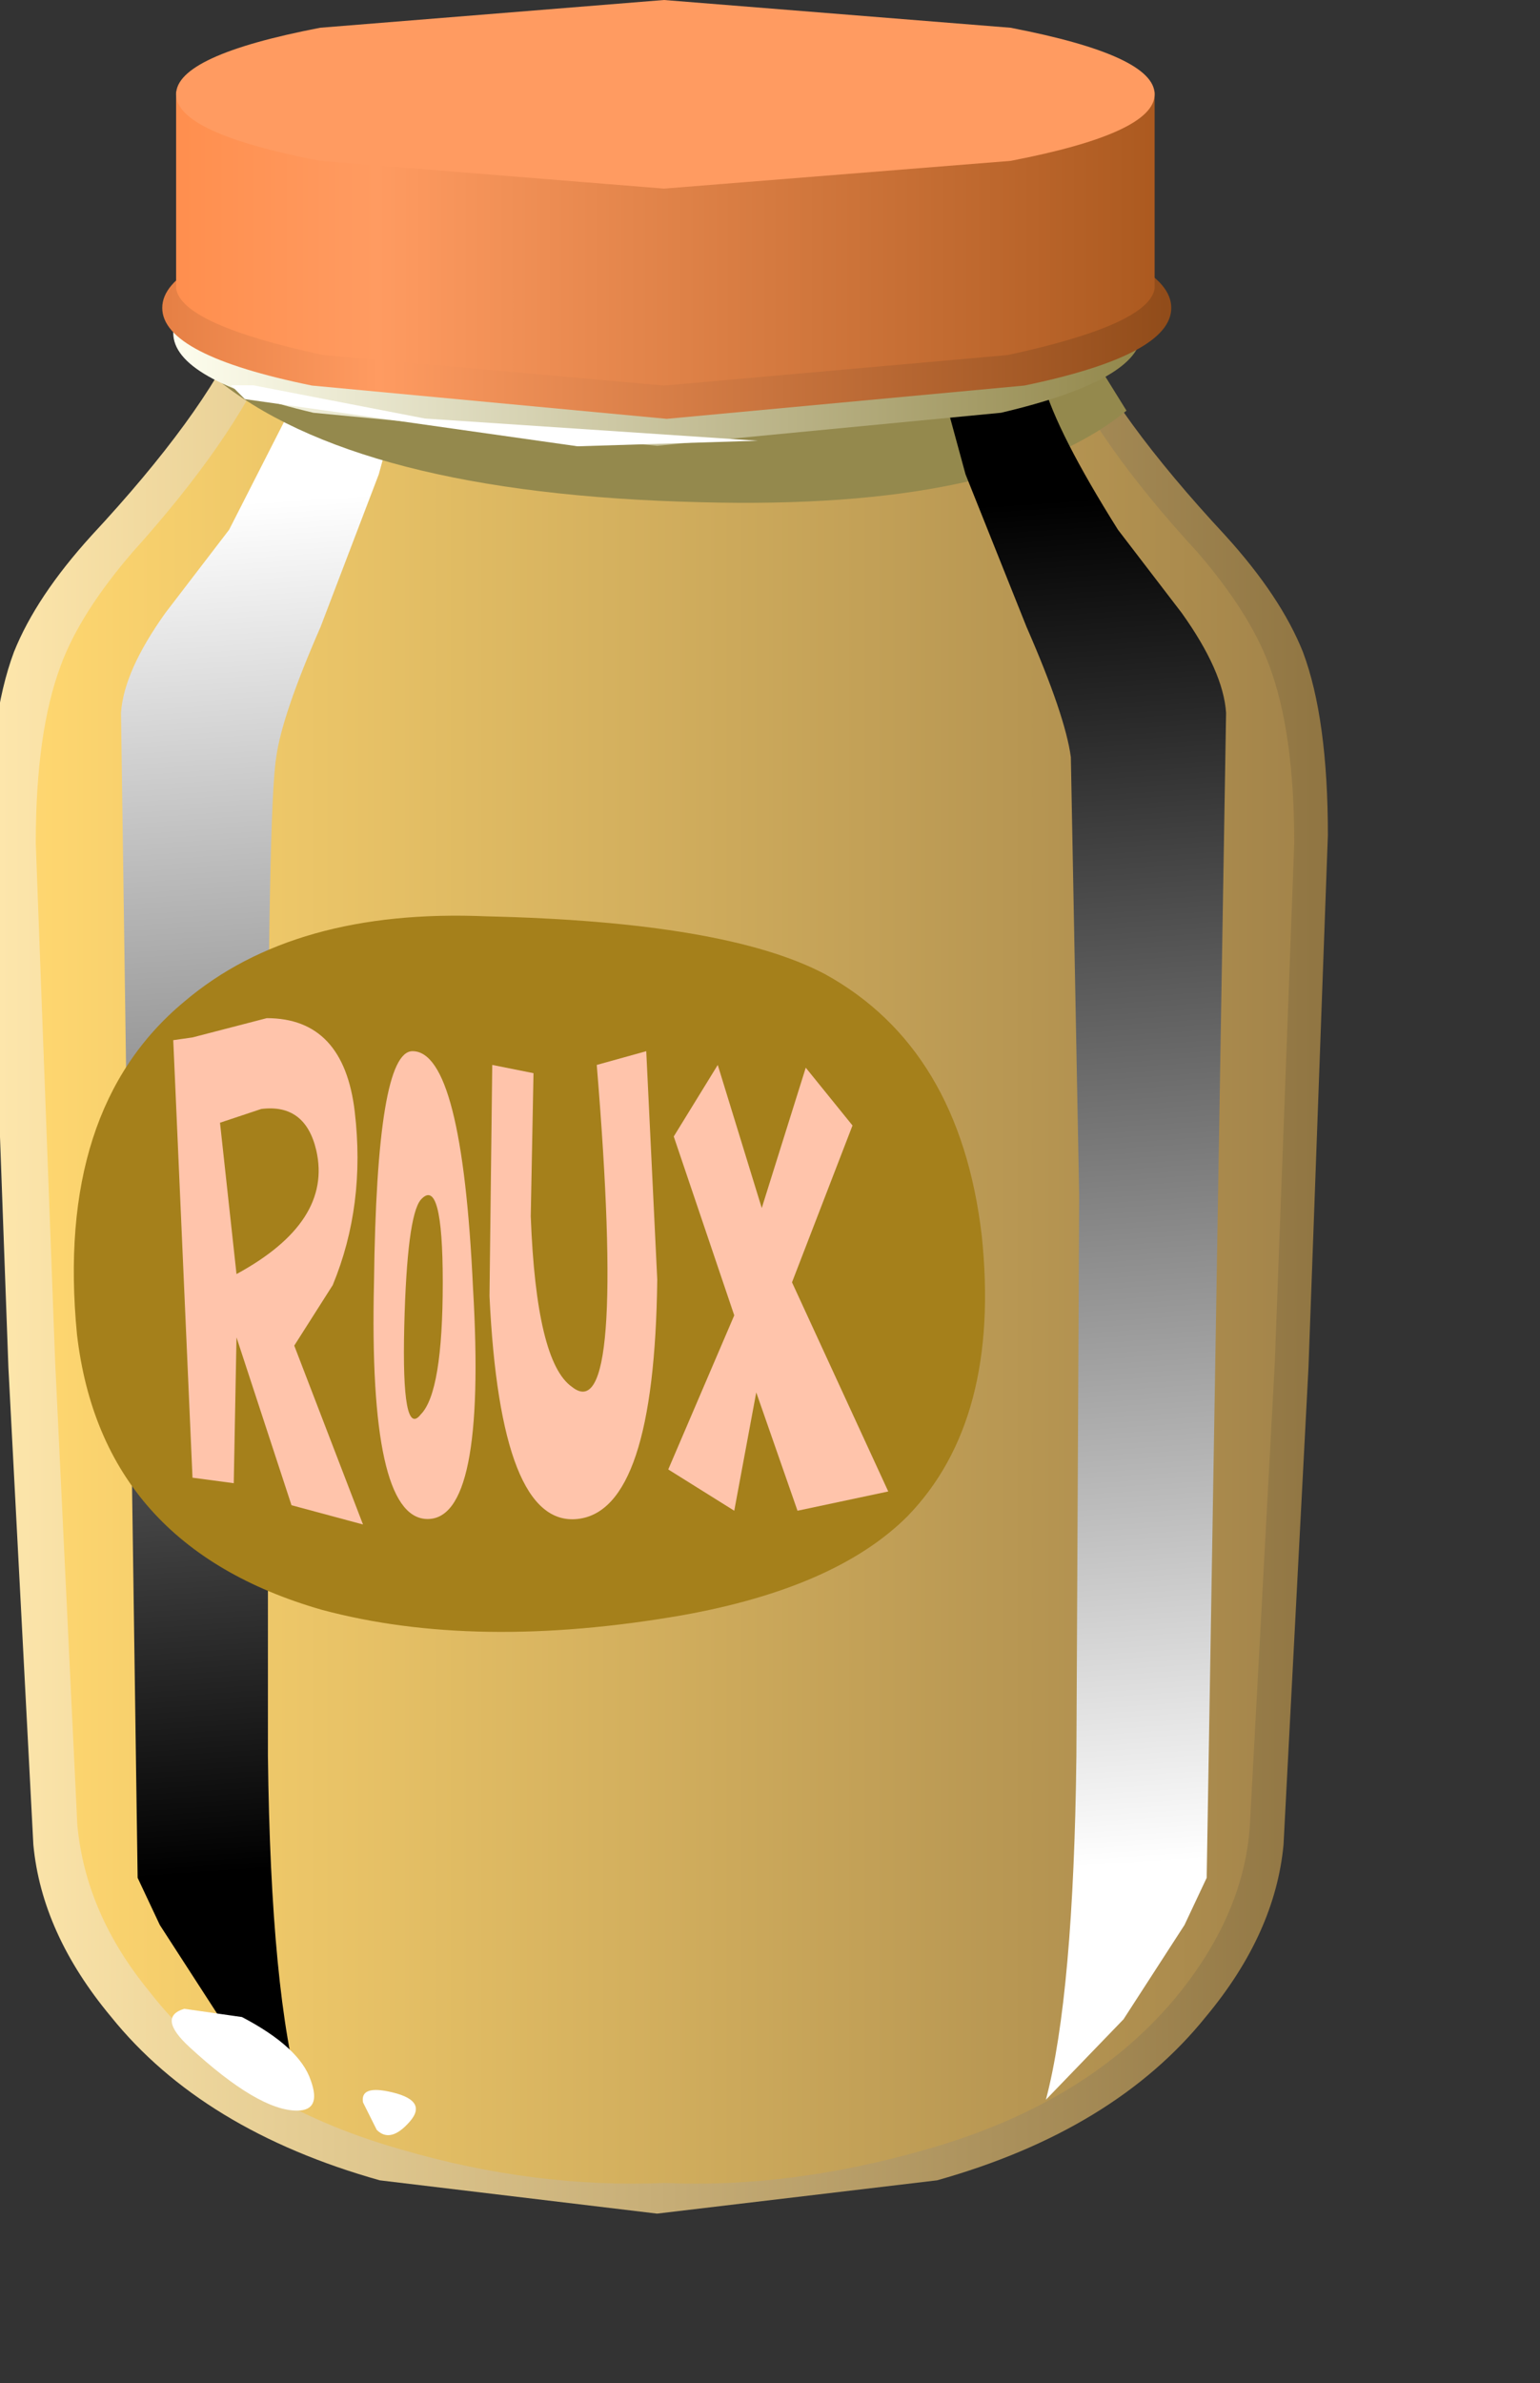 <?xml version="1.0" encoding="UTF-8" standalone="no"?>
<svg xmlns:xlink="http://www.w3.org/1999/xlink" height="43.3px" width="28.0px" xmlns="http://www.w3.org/2000/svg">
  <rect width="100%" height="100%" fill="#333333" stroke="none"/>
  <g transform="matrix(1.0, 0.0, 0.0, 1.0, 0.0, 0.0)">
    <use height="33.95" transform="matrix(1.008, 0.0, 0.0, 1.008, -0.2, 6.0)" width="24.15" xlink:href="#sprite0"/>
    <use height="33.0" transform="matrix(1.008, 0.0, 0.0, 1.008, 0.65, 6.4)" width="22.7" xlink:href="#sprite1"/>
    <use height="31.5" transform="matrix(1.008, 0.0, 0.0, 1.008, 2.2, 6.4)" width="5.25" xlink:href="#sprite2"/>
    <use height="3.1" transform="matrix(1.008, 0.0, 0.0, 1.008, 3.9, 6.0)" width="16.45" xlink:href="#sprite3"/>
    <use height="31.5" transform="matrix(1.008, 0.0, 0.0, 1.008, 16.95, 6.4)" width="5.3" xlink:href="#sprite5"/>
    <use height="4.1" transform="matrix(1.0, 0.0, 0.0, 1.0, 3.15, 4.0)" width="17.6" xlink:href="#shape5"/>
    <use height="1.2" transform="matrix(1.008, 0.0, 0.0, 1.008, 4.2, 6.95)" width="9.5" xlink:href="#sprite6"/>
    <use height="22.15" transform="matrix(1.0, 0.0, 0.0, 1.0, 1.35, 16.65)" width="16.55" xlink:href="#shape7"/>
    <use height="7.55" transform="matrix(1.008, 0.0, 0.0, 1.008, 2.95, 0.0)" width="18.2" xlink:href="#sprite7"/>
  </g>
  <defs>
    <g id="sprite0" transform="matrix(1.0, 0.0, 0.0, 1.0, 0.0, 0.0)">
      <use height="33.95" transform="matrix(1.0, 0.0, 0.0, 1.0, 0.0, 0.0)" width="24.15" xlink:href="#shape0"/>
    </g>
    <g id="shape0" transform="matrix(1.0, 0.0, 0.0, 1.0, 0.0, 0.0)">
      <path d="M24.15 9.1 L23.8 18.7 23.35 27.3 Q23.2 28.9 21.95 30.4 20.3 32.45 17.1 33.35 L12.05 33.95 7.05 33.35 Q3.85 32.45 2.2 30.4 0.95 28.9 0.8 27.3 L0.35 18.7 0.0 9.1 Q0.0 7.0 0.45 5.8 0.85 4.8 1.85 3.7 3.85 1.55 4.55 0.0 L12.05 0.4 19.6 0.0 Q20.3 1.55 22.3 3.7 23.3 4.8 23.7 5.8 24.15 7.0 24.15 9.1" fill="url(#gradient0)" fill-rule="evenodd" stroke="none"/>
    </g>
    <linearGradient gradientTransform="matrix(0.015, 0.0, 0.0, -0.015, 12.05, 16.95)" gradientUnits="userSpaceOnUse" id="gradient0" spreadMethod="pad" x1="-819.2" x2="819.2">
      <stop offset="0.0" stop-color="#ffe8ad"/>
      <stop offset="1.0" stop-color="#8f7441"/>
    </linearGradient>
    <g id="sprite1" transform="matrix(1.0, 0.0, 0.0, 1.0, 0.0, 0.0)">
      <use height="33.0" transform="matrix(1.0, 0.0, 0.0, 1.0, 0.0, 0.0)" width="22.7" xlink:href="#shape1"/>
    </g>
    <g id="shape1" transform="matrix(1.0, 0.0, 0.0, 1.0, 0.0, 0.0)">
      <path d="M20.95 3.6 Q21.9 4.7 22.25 5.65 22.7 6.85 22.7 8.85 L22.35 18.2 21.9 26.55 Q21.8 28.1 20.65 29.55 19.05 31.55 16.05 32.4 13.6 33.1 11.35 33.0 9.0 33.1 6.6 32.4 3.6 31.55 2.05 29.55 0.9 28.15 0.75 26.55 L0.35 18.2 0.0 8.85 Q0.0 6.85 0.45 5.65 0.8 4.7 1.75 3.6 3.55 1.6 4.25 0.0 L11.35 0.4 18.4 0.0 Q19.15 1.65 20.95 3.6" fill="url(#gradient1)" fill-rule="evenodd" stroke="none"/>
    </g>
    <linearGradient gradientTransform="matrix(0.014, 0.0, 0.0, -0.014, 11.35, 16.5)" gradientUnits="userSpaceOnUse" id="gradient1" spreadMethod="pad" x1="-819.2" x2="819.2">
      <stop offset="0.0" stop-color="#ffd770"/>
      <stop offset="1.0" stop-color="#a3844a"/>
    </linearGradient>
    <g id="sprite2" transform="matrix(1.0, 0.0, 0.0, 1.0, 0.0, 0.0)">
      <use height="31.5" transform="matrix(1.0, 0.0, 0.0, 1.0, 0.0, 0.0)" width="5.25" xlink:href="#shape2"/>
    </g>
    <g id="shape2" transform="matrix(1.0, 0.0, 0.0, 1.0, 0.0, 0.0)">
      <path d="M3.3 0.55 L5.25 0.0 4.65 2.2 3.6 4.95 Q2.9 6.55 2.8 7.3 2.65 8.2 2.65 15.2 L2.65 25.3 Q2.7 29.6 3.25 31.5 L1.8 30.05 0.7 28.35 0.3 27.5 0.0 6.5 Q0.05 5.75 0.8 4.7 L1.95 3.2 3.3 0.55" fill="url(#gradient2)" fill-rule="evenodd" stroke="none"/>
    </g>
    <linearGradient gradientTransform="matrix(0.001, 0.015, 0.015, -0.001, 2.85, 15.0)" gradientUnits="userSpaceOnUse" id="gradient2" spreadMethod="pad" x1="-819.2" x2="819.2">
      <stop offset="0.0" stop-color="#ffffff"/>
      <stop offset="1.0" stop-color="#000000"/>
    </linearGradient>
    <g id="sprite3" transform="matrix(1.0, 0.0, 0.0, 1.0, 0.0, 0.0)">
      <use height="3.1" transform="matrix(1.0, 0.0, 0.0, 1.0, 0.0, 0.0)" width="16.45" xlink:href="#sprite4"/>
    </g>
    <g id="sprite4" transform="matrix(1.0, 0.0, 0.0, 1.0, 0.0, 0.0)">
      <use height="3.1" transform="matrix(1.0, 0.0, 0.0, 1.0, 0.0, 0.0)" width="16.45" xlink:href="#shape3"/>
    </g>
    <g id="shape3" transform="matrix(1.0, 0.0, 0.0, 1.0, 0.0, 0.0)">
      <path d="M15.55 0.0 L16.45 1.45 Q14.25 3.25 8.75 3.1 2.55 2.95 0.0 0.85 L0.5 0.0 8.0 0.4 15.55 0.0" fill="#94894d" fill-rule="evenodd" stroke="none"/>
    </g>
    <g id="sprite5" transform="matrix(1.0, 0.0, 0.0, 1.0, 0.0, 0.0)">
      <use height="31.5" transform="matrix(1.0, 0.0, 0.0, 1.0, 0.0, 0.0)" width="5.3" xlink:href="#shape4"/>
    </g>
    <g id="shape4" transform="matrix(1.0, 0.0, 0.0, 1.0, 0.0, 0.0)">
      <path d="M2.0 0.55 Q2.25 1.45 3.35 3.2 L4.5 4.7 Q5.25 5.75 5.3 6.5 L4.95 27.5 4.55 28.35 3.45 30.05 2.05 31.5 Q2.55 29.6 2.6 25.3 L2.65 15.2 2.5 7.3 Q2.4 6.55 1.7 4.95 L0.6 2.2 0.0 0.0 2.0 0.55" fill="url(#gradient3)" fill-rule="evenodd" stroke="none"/>
    </g>
    <linearGradient gradientTransform="matrix(-0.001, -0.015, 0.015, -0.001, 2.4, 15.0)" gradientUnits="userSpaceOnUse" id="gradient3" spreadMethod="pad" x1="-819.2" x2="819.2">
      <stop offset="0.0" stop-color="#ffffff"/>
      <stop offset="1.0" stop-color="#000000"/>
    </linearGradient>
    <g id="shape5" transform="matrix(1.0, 0.0, 0.0, 1.0, -3.15, -4.0)">
      <path d="M20.75 6.05 Q20.75 6.9 18.2 7.5 L11.95 8.1 5.7 7.5 Q3.15 6.9 3.15 6.05 3.15 5.2 5.7 4.6 L11.95 4.0 18.2 4.6 Q20.75 5.2 20.75 6.05" fill="url(#gradient4)" fill-rule="evenodd" stroke="none"/>
    </g>
    <linearGradient gradientTransform="matrix(0.011, 0.0, 0.0, -0.011, 11.95, 6.05)" gradientUnits="userSpaceOnUse" id="gradient4" spreadMethod="pad" x1="-819.2" x2="819.2">
      <stop offset="0.0" stop-color="#fffff0"/>
      <stop offset="1.0" stop-color="#918649"/>
    </linearGradient>
    <g id="sprite6" transform="matrix(1.0, 0.0, 0.0, 1.0, 0.0, 0.0)">
      <use height="1.2" transform="matrix(1.0, 0.0, 0.0, 1.0, 0.0, 0.0)" width="9.5" xlink:href="#shape6"/>
    </g>
    <g id="shape6" transform="matrix(1.0, 0.0, 0.0, 1.0, 0.0, 0.0)">
      <path d="M0.4 0.05 L3.5 0.65 9.5 1.05 6.25 1.15 0.25 0.3 0.0 0.05 0.4 0.05" fill="#ffffff" fill-rule="evenodd" stroke="none"/>
    </g>
    <g id="shape7" transform="matrix(1.0, 0.0, 0.0, 1.0, -1.35, -16.65)">
      <path d="M4.4 36.65 Q5.45 37.2 5.65 37.8 5.85 38.35 5.4 38.35 4.7 38.35 3.45 37.2 2.85 36.65 3.35 36.5 L4.4 36.65" fill="#ffffff" fill-rule="evenodd" stroke="none"/>
      <path d="M7.05 38.0 Q7.8 38.15 7.45 38.55 7.1 38.95 6.85 38.7 L6.6 38.2 Q6.55 37.9 7.05 38.0" fill="#ffffff" fill-rule="evenodd" stroke="none"/>
      <path d="M8.85 16.65 Q13.2 16.75 15.0 17.7 17.45 19.05 17.85 22.45 18.2 25.8 16.5 27.55 15.2 28.85 12.4 29.35 8.65 30.0 5.85 29.25 1.85 28.1 1.4 24.25 1.0 20.15 3.35 18.2 5.35 16.5 8.85 16.65" fill="#a5801b" fill-rule="evenodd" stroke="none"/>
      <path d="M9.7 19.5 L9.65 22.1 Q9.75 24.75 10.4 25.2 11.4 26.0 10.85 19.35 L11.75 19.1 11.95 23.25 Q11.9 27.45 10.5 27.6 9.1 27.75 8.9 23.55 L8.95 19.35 9.7 19.5" fill="#ffc4ab" fill-rule="evenodd" stroke="none"/>
      <path d="M13.05 19.35 L13.85 21.95 14.65 19.4 15.5 20.45 14.4 23.3 16.15 27.1 14.5 27.45 13.75 25.3 13.35 27.45 12.15 26.7 13.35 23.9 12.25 20.65 13.05 19.35" fill="#ffc4ab" fill-rule="evenodd" stroke="none"/>
      <path d="M5.75 20.9 Q5.55 20.05 4.75 20.15 L4.0 20.4 4.3 23.15 Q6.05 22.2 5.75 20.9 M3.15 18.9 L3.5 18.85 4.85 18.5 Q6.25 18.5 6.45 20.2 6.65 21.9 6.05 23.35 L5.35 24.45 6.6 27.7 5.3 27.35 4.3 24.3 4.25 26.95 3.5 26.85 3.15 18.9" fill="#ffc4ab" fill-rule="evenodd" stroke="none"/>
      <path d="M7.65 25.7 Q8.05 25.3 8.05 23.3 8.05 21.35 7.65 21.8 7.4 22.1 7.35 24.1 7.3 26.15 7.65 25.7 M7.5 19.1 Q8.4 19.1 8.6 23.4 8.85 27.65 7.75 27.6 6.7 27.55 6.8 23.3 6.85 19.1 7.5 19.1" fill="#ffc4ab" fill-rule="evenodd" stroke="none"/>
    </g>
    <g id="sprite7" transform="matrix(1.0, 0.0, 0.0, 1.0, 0.0, 0.0)">
      <use height="7.55" transform="matrix(1.0, 0.0, 0.0, 1.0, 0.0, 0.0)" width="18.2" xlink:href="#shape8"/>
    </g>
    <g id="shape8" transform="matrix(1.0, 0.0, 0.0, 1.0, 0.0, 0.0)">
      <path d="M18.2 5.55 Q18.2 6.4 15.55 6.95 L9.1 7.55 2.7 6.95 Q0.0 6.4 0.0 5.55 0.0 4.7 2.7 4.1 L9.1 3.5 15.55 4.1 Q18.2 4.7 18.2 5.55" fill="url(#gradient5)" fill-rule="evenodd" stroke="none"/>
      <path d="M17.9 1.65 L17.9 5.2 Q17.8 5.85 15.25 6.4 L9.05 6.95 2.9 6.4 Q0.35 5.85 0.25 5.2 L0.25 1.65 17.9 1.65" fill="url(#gradient6)" fill-rule="evenodd" stroke="none"/>
      <path d="M17.9 1.7 Q17.9 2.4 15.3 2.9 L9.05 3.4 2.85 2.9 Q0.25 2.4 0.25 1.7 0.25 1.0 2.85 0.5 L9.05 0.0 15.3 0.5 Q17.9 1.0 17.9 1.7" fill="#ff9b61" fill-rule="evenodd" stroke="none"/>
    </g>
    <linearGradient gradientTransform="matrix(0.011, 0.0, 0.0, -0.011, 9.1, 5.55)" gradientUnits="userSpaceOnUse" id="gradient5" spreadMethod="pad" x1="-819.2" x2="819.2">
      <stop offset="0.0" stop-color="#e68045"/>
      <stop offset="0.212" stop-color="#ff9b61"/>
      <stop offset="1.0" stop-color="#914c1a"/>
    </linearGradient>
    <linearGradient gradientTransform="matrix(0.011, 0.0, 0.0, -0.011, 9.05, 4.3)" gradientUnits="userSpaceOnUse" id="gradient6" spreadMethod="pad" x1="-819.2" x2="819.2">
      <stop offset="0.0" stop-color="#ff8e4d"/>
      <stop offset="0.212" stop-color="#ff9b61"/>
      <stop offset="1.0" stop-color="#ab591f"/>
    </linearGradient>
  </defs>
</svg>
